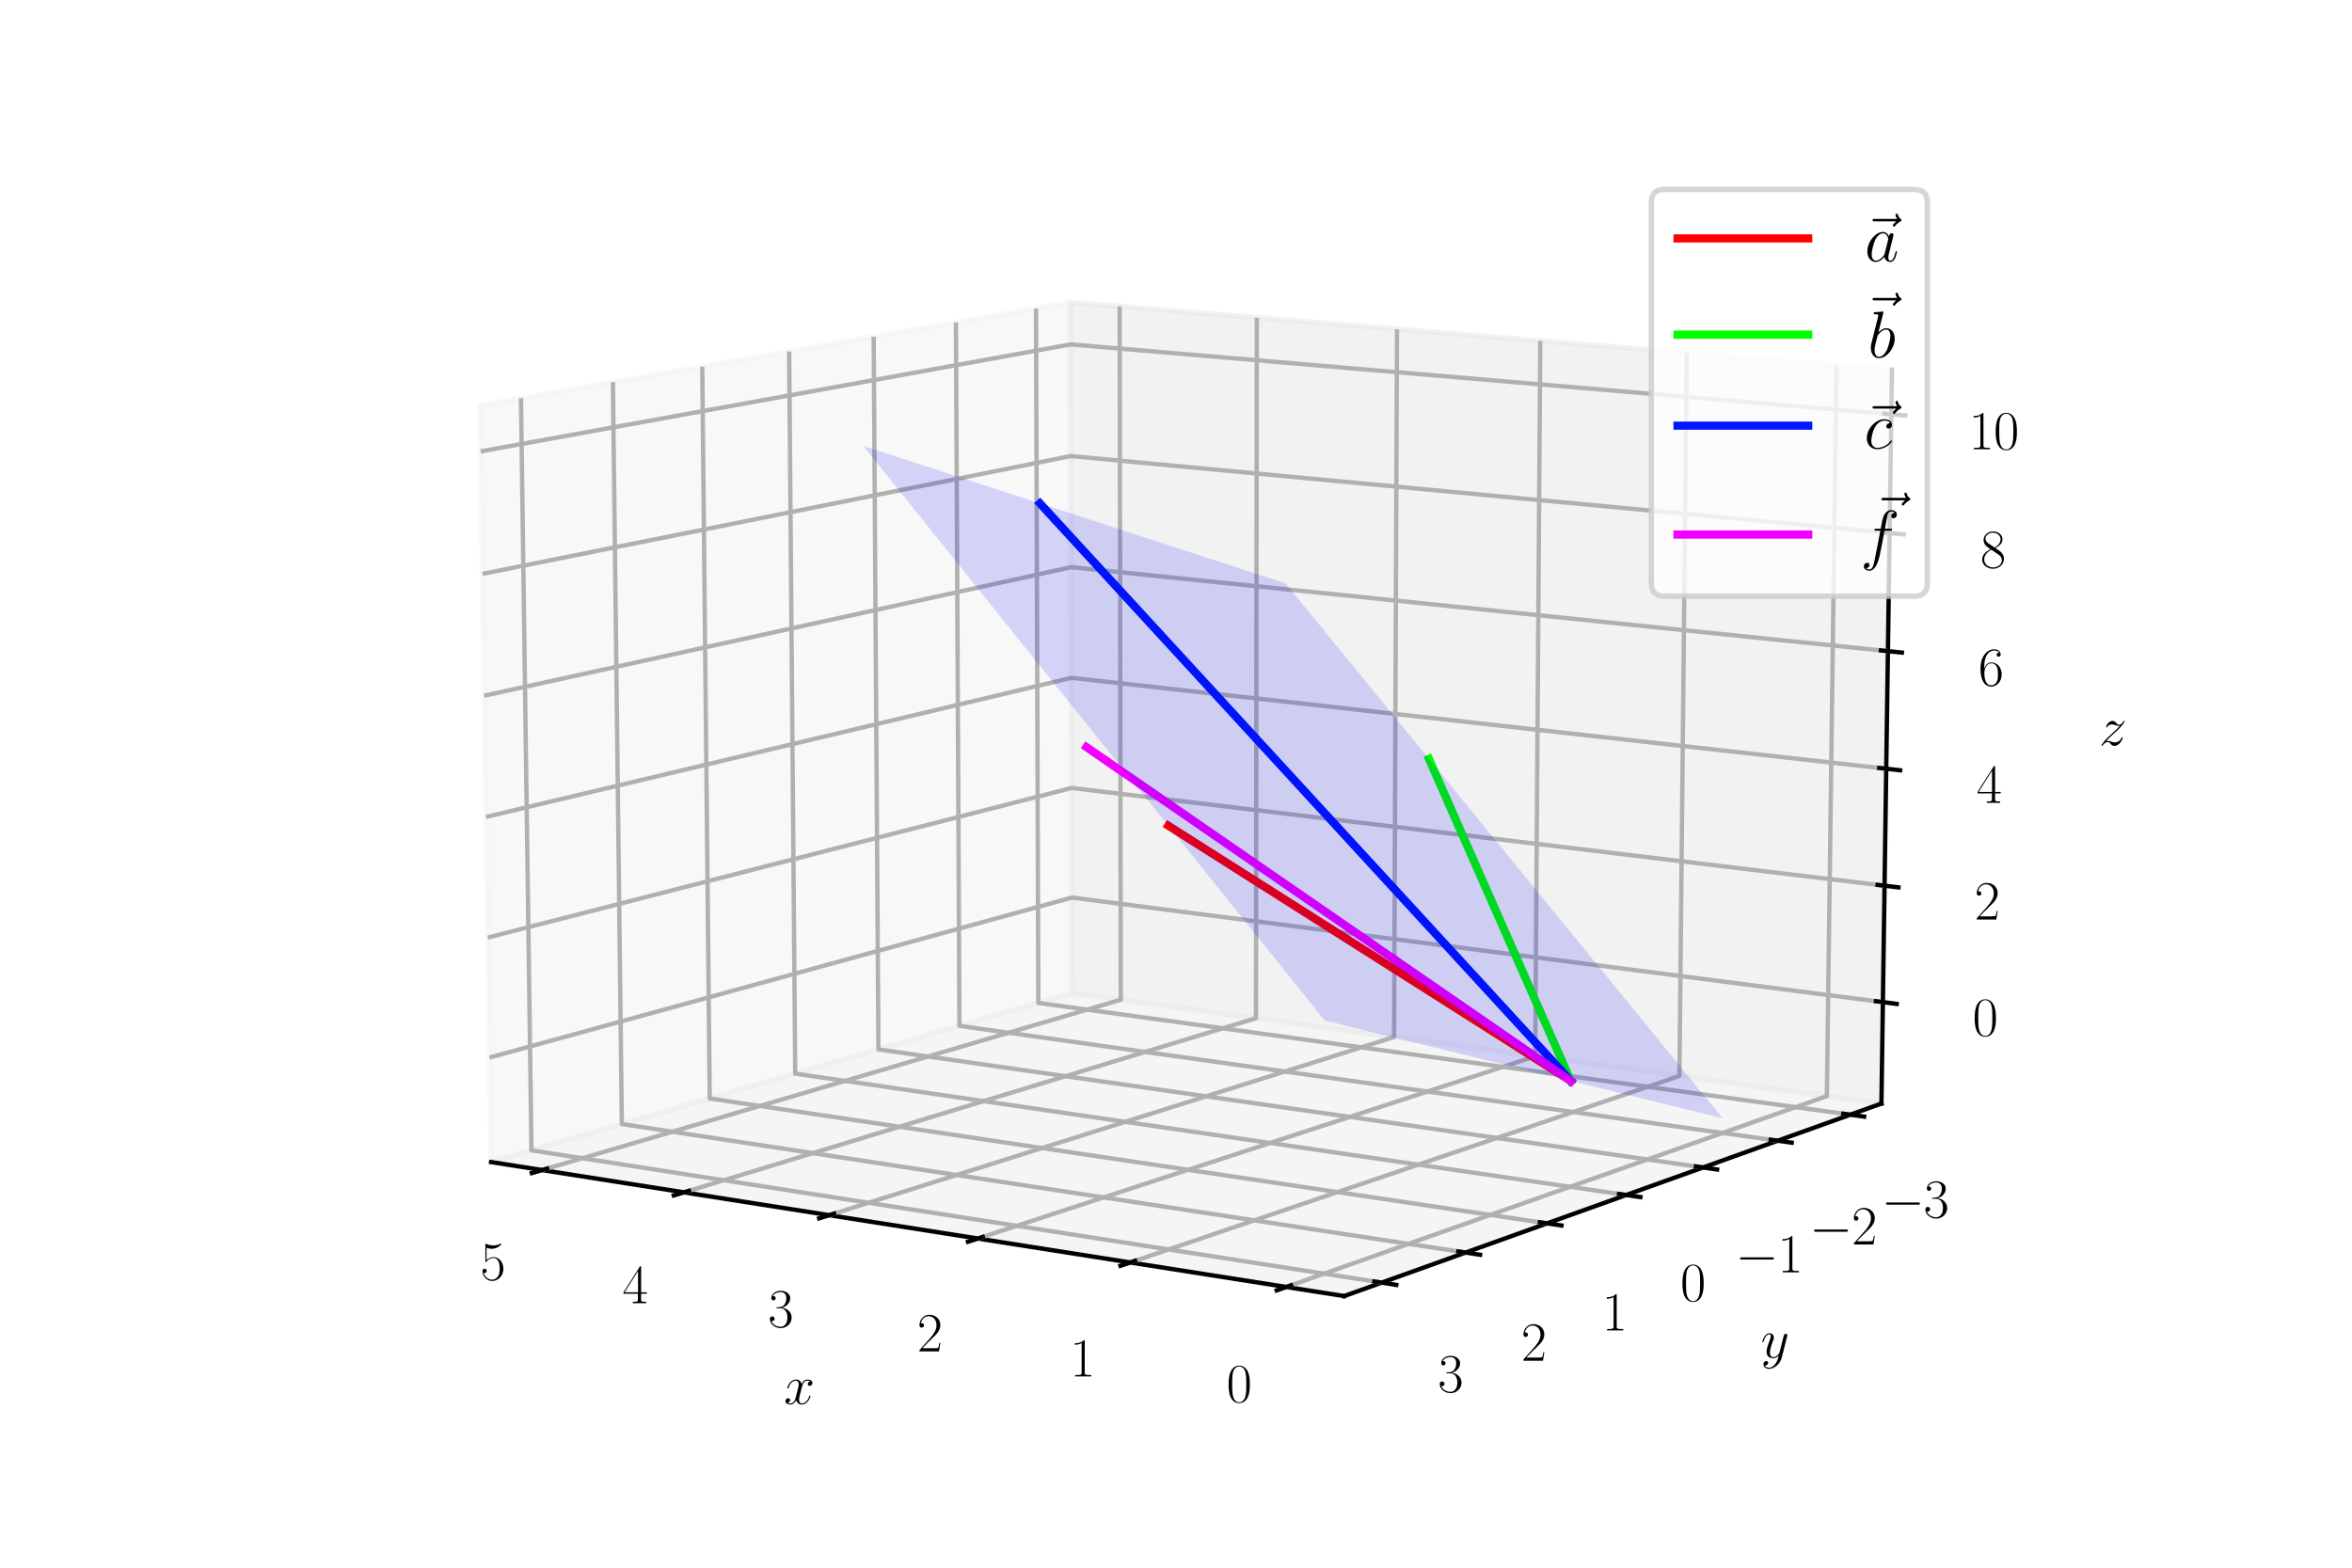 <?xml version="1.0" encoding="utf-8" standalone="no"?>
<!DOCTYPE svg PUBLIC "-//W3C//DTD SVG 1.1//EN"
  "http://www.w3.org/Graphics/SVG/1.1/DTD/svg11.dtd">
<svg xmlns:xlink="http://www.w3.org/1999/xlink" width="432pt" height="288pt" viewBox="0 0 432 288" xmlns="http://www.w3.org/2000/svg" version="1.1">
 <defs>
  <style type="text/css">*{stroke-linejoin: round; stroke-linecap: butt}</style>
 </defs>
 <g id="figure_1">
  <g id="patch_1">
   <path d="M 0 288 
L 432 288 
L 432 0 
L 0 0 
z
" style="fill: #ffffff"/>
  </g>
  <g id="patch_2">
   <path d="M 72 288 
L 360 288 
L 360 0 
L 72 0 
z
" style="fill: #ffffff"/>
  </g>
  <g id="pane3d_1">
   <g id="patch_3">
    <path d="M 196.933 182.439 
L 90.207 213.484 
L 88.148 74.461 
L 196.602 55.553 
" style="fill: #f2f2f2; opacity: 0.5; stroke: #f2f2f2; stroke-linejoin: miter"/>
   </g>
  </g>
  <g id="pane3d_2">
   <g id="patch_4">
    <path d="M 345.569 202.732 
L 196.933 182.439 
L 196.602 55.553 
L 347.502 67.906 
" style="fill: #e6e6e6; opacity: 0.5; stroke: #e6e6e6; stroke-linejoin: miter"/>
   </g>
  </g>
  <g id="pane3d_3">
   <g id="patch_5">
    <path d="M 345.569 202.732 
L 196.933 182.439 
L 90.207 213.484 
L 246.884 238.103 
" style="fill: #ececec; opacity: 0.5; stroke: #ececec; stroke-linejoin: miter"/>
   </g>
  </g>
  <g id="axis3d_1">
   <g id="line2d_1">
    <path d="M 90.207 213.484 
L 246.884 238.103 
" style="fill: none; stroke: #000000; stroke-width: 0.8; stroke-linecap: square"/>
   </g>
   <g id="text_1">
    <!-- $x$ -->
    <g transform="translate(143.976 257.922)scale(0.1 -0.1)">
     <defs>
      <path id="CMMI12-78" d="M 3034 2606 
C 2829 2567 2752 2414 2752 2293 
C 2752 2139 2874 2088 2963 2088 
C 3155 2088 3290 2254 3290 2427 
C 3290 2695 2982 2816 2714 2816 
C 2323 2816 2106 2433 2048 2312 
C 1901 2816 1504 2816 1389 2816 
C 736 2816 390 1980 390 1839 
C 390 1814 416 1782 461 1782 
C 512 1782 525 1820 538 1846 
C 755 2555 1184 2689 1370 2689 
C 1658 2689 1715 2420 1715 2267 
C 1715 2127 1677 1980 1600 1673 
L 1382 798 
C 1286 415 1101 64 762 64 
C 730 64 570 64 435 147 
C 666 192 717 383 717 460 
C 717 588 621 664 499 664 
C 346 664 179 530 179 326 
C 179 57 480 -64 755 -64 
C 1062 -64 1280 179 1414 441 
C 1517 64 1837 -64 2074 -64 
C 2726 -64 3072 773 3072 913 
C 3072 945 3046 971 3008 971 
C 2950 971 2944 939 2925 888 
C 2752 326 2381 64 2093 64 
C 1869 64 1747 230 1747 492 
C 1747 632 1773 734 1875 1156 
L 2099 2024 
C 2195 2408 2413 2689 2707 2689 
C 2720 2689 2899 2689 3034 2606 
z
" transform="scale(0.016)"/>
     </defs>
     <use xlink:href="#CMMI12-78" transform="scale(0.996)"/>
    </g>
   </g>
   <g id="Line3DCollection_1">
    <path d="M 236.256 236.433 
L 335.545 201.364 
L 337.317 67.072 
" style="fill: none; stroke: #b0b0b0; stroke-width: 0.8"/>
    <path d="M 207.588 231.929 
L 308.465 197.667 
L 309.807 64.82 
" style="fill: none; stroke: #b0b0b0; stroke-width: 0.8"/>
    <path d="M 179.608 227.532 
L 281.975 194.05 
L 282.905 62.618 
" style="fill: none; stroke: #b0b0b0; stroke-width: 0.8"/>
    <path d="M 152.291 223.24 
L 256.055 190.511 
L 256.591 60.464 
" style="fill: none; stroke: #b0b0b0; stroke-width: 0.8"/>
    <path d="M 125.615 219.048 
L 230.688 187.048 
L 230.847 58.357 
" style="fill: none; stroke: #b0b0b0; stroke-width: 0.8"/>
    <path d="M 99.557 214.954 
L 205.857 183.658 
L 205.653 56.294 
" style="fill: none; stroke: #b0b0b0; stroke-width: 0.8"/>
   </g>
   <g id="xtick_1">
    <g id="line2d_2">
     <path d="M 237.133 236.124 
L 234.499 237.054 
" style="fill: none; stroke: #000000; stroke-width: 0.8; stroke-linecap: square"/>
    </g>
    <g id="text_2">
     <!-- $\mathdefault{0}$ -->
     <g transform="translate(225.28 257.572)scale(0.1 -0.1)">
      <defs>
       <path id="CMR17-30" d="M 2688 2025 
C 2688 2416 2682 3080 2413 3591 
C 2176 4039 1798 4198 1466 4198 
C 1158 4198 768 4058 525 3597 
C 269 3118 243 2524 243 2025 
C 243 1661 250 1106 448 619 
C 723 -39 1216 -128 1466 -128 
C 1760 -128 2208 -7 2470 600 
C 2662 1042 2688 1559 2688 2025 
z
M 1466 -26 
C 1056 -26 813 325 723 812 
C 653 1188 653 1738 653 2096 
C 653 2588 653 2997 736 3387 
C 858 3929 1216 4096 1466 4096 
C 1728 4096 2067 3923 2189 3400 
C 2272 3036 2278 2607 2278 2096 
C 2278 1680 2278 1169 2202 792 
C 2067 95 1690 -26 1466 -26 
z
" transform="scale(0.016)"/>
      </defs>
      <use xlink:href="#CMR17-30" transform="scale(0.996)"/>
     </g>
    </g>
   </g>
   <g id="xtick_2">
    <g id="line2d_3">
     <path d="M 208.477 231.626 
L 205.804 232.534 
" style="fill: none; stroke: #000000; stroke-width: 0.8; stroke-linecap: square"/>
    </g>
    <g id="text_3">
     <!-- $\mathdefault{1}$ -->
     <g transform="translate(196.524 252.863)scale(0.1 -0.1)">
      <defs>
       <path id="CMR17-31" d="M 1702 4058 
C 1702 4192 1696 4192 1606 4192 
C 1357 3916 979 3827 621 3827 
C 602 3827 570 3827 563 3808 
C 557 3795 557 3782 557 3648 
C 755 3648 1088 3686 1344 3839 
L 1344 461 
C 1344 236 1331 160 781 160 
L 589 160 
L 589 0 
C 896 0 1216 0 1523 0 
C 1830 0 2150 0 2458 0 
L 2458 160 
L 2266 160 
C 1715 160 1702 230 1702 458 
L 1702 4058 
z
" transform="scale(0.016)"/>
      </defs>
      <use xlink:href="#CMR17-31" transform="scale(0.996)"/>
     </g>
    </g>
   </g>
   <g id="xtick_3">
    <g id="line2d_4">
     <path d="M 180.509 227.237 
L 177.8 228.123 
" style="fill: none; stroke: #000000; stroke-width: 0.8; stroke-linecap: square"/>
    </g>
    <g id="text_4">
     <!-- $\mathdefault{2}$ -->
     <g transform="translate(168.462 248.268)scale(0.1 -0.1)">
      <defs>
       <path id="CMR17-32" d="M 2669 989 
L 2554 989 
C 2490 536 2438 459 2413 420 
C 2381 369 1920 369 1830 369 
L 602 369 
C 832 619 1280 1072 1824 1597 
C 2214 1967 2669 2402 2669 3035 
C 2669 3790 2067 4224 1395 4224 
C 691 4224 262 3604 262 3030 
C 262 2780 448 2748 525 2748 
C 589 2748 781 2787 781 3010 
C 781 3207 614 3264 525 3264 
C 486 3264 448 3258 422 3245 
C 544 3790 915 4058 1306 4058 
C 1862 4058 2227 3617 2227 3035 
C 2227 2479 1901 2000 1536 1584 
L 262 146 
L 262 0 
L 2515 0 
L 2669 989 
z
" transform="scale(0.016)"/>
      </defs>
      <use xlink:href="#CMR17-32" transform="scale(0.996)"/>
     </g>
    </g>
   </g>
   <g id="xtick_4">
    <g id="line2d_5">
     <path d="M 153.204 222.952 
L 150.461 223.817 
" style="fill: none; stroke: #000000; stroke-width: 0.8; stroke-linecap: square"/>
    </g>
    <g id="text_5">
     <!-- $\mathdefault{3}$ -->
     <g transform="translate(141.071 243.783)scale(0.1 -0.1)">
      <defs>
       <path id="CMR17-33" d="M 1414 2157 
C 1984 2157 2234 1662 2234 1090 
C 2234 320 1824 25 1453 25 
C 1114 25 563 194 390 693 
C 422 680 454 680 486 680 
C 640 680 755 782 755 948 
C 755 1133 614 1216 486 1216 
C 378 1216 211 1165 211 926 
C 211 335 787 -128 1466 -128 
C 2176 -128 2720 430 2720 1085 
C 2720 1707 2208 2157 1600 2227 
C 2086 2328 2554 2756 2554 3329 
C 2554 3820 2048 4179 1472 4179 
C 890 4179 378 3829 378 3329 
C 378 3110 544 3072 627 3072 
C 762 3072 877 3155 877 3321 
C 877 3486 762 3569 627 3569 
C 602 3569 570 3569 544 3557 
C 730 3959 1235 4032 1459 4032 
C 1683 4032 2106 3925 2106 3320 
C 2106 3143 2080 2828 1862 2550 
C 1670 2304 1453 2304 1242 2284 
C 1210 2284 1062 2269 1037 2269 
C 992 2263 966 2257 966 2208 
C 966 2163 973 2157 1101 2157 
L 1414 2157 
z
" transform="scale(0.016)"/>
      </defs>
      <use xlink:href="#CMR17-33" transform="scale(0.996)"/>
     </g>
    </g>
   </g>
   <g id="xtick_5">
    <g id="line2d_6">
     <path d="M 126.539 218.767 
L 123.764 219.612 
" style="fill: none; stroke: #000000; stroke-width: 0.8; stroke-linecap: square"/>
    </g>
    <g id="text_6">
     <!-- $\mathdefault{4}$ -->
     <g transform="translate(114.326 239.403)scale(0.1 -0.1)">
      <defs>
       <path id="CMR17-34" d="M 2150 4122 
C 2150 4256 2144 4256 2029 4256 
L 128 1254 
L 128 1088 
L 1779 1088 
L 1779 457 
C 1779 224 1766 160 1318 160 
L 1197 160 
L 1197 0 
C 1402 0 1747 0 1965 0 
C 2182 0 2528 0 2733 0 
L 2733 160 
L 2611 160 
C 2163 160 2150 224 2150 457 
L 2150 1088 
L 2803 1088 
L 2803 1254 
L 2150 1254 
L 2150 4122 
z
M 1798 3703 
L 1798 1254 
L 256 1254 
L 1798 3703 
z
" transform="scale(0.016)"/>
      </defs>
      <use xlink:href="#CMR17-34" transform="scale(0.996)"/>
     </g>
    </g>
   </g>
   <g id="xtick_6">
    <g id="line2d_7">
     <path d="M 100.491 214.679 
L 97.686 215.504 
" style="fill: none; stroke: #000000; stroke-width: 0.8; stroke-linecap: square"/>
    </g>
    <g id="text_7">
     <!-- $\mathdefault{5}$ -->
     <g transform="translate(88.204 235.126)scale(0.1 -0.1)">
      <defs>
       <path id="CMR17-35" d="M 730 3692 
C 794 3666 1056 3584 1325 3584 
C 1920 3584 2246 3911 2432 4100 
C 2432 4157 2432 4192 2394 4192 
C 2387 4192 2374 4192 2323 4163 
C 2099 4058 1837 3973 1517 3973 
C 1325 3973 1037 3999 723 4139 
C 653 4171 640 4171 634 4171 
C 602 4171 595 4164 595 4037 
L 595 2203 
C 595 2089 595 2057 659 2057 
C 691 2057 704 2070 736 2114 
C 941 2401 1222 2522 1542 2522 
C 1766 2522 2246 2382 2246 1289 
C 2246 1085 2246 715 2054 421 
C 1894 159 1645 25 1370 25 
C 947 25 518 320 403 814 
C 429 807 480 795 506 795 
C 589 795 749 840 749 1038 
C 749 1210 627 1280 506 1280 
C 358 1280 262 1190 262 1011 
C 262 454 704 -128 1382 -128 
C 2042 -128 2669 440 2669 1264 
C 2669 2030 2170 2624 1549 2624 
C 1222 2624 947 2503 730 2274 
L 730 3692 
z
" transform="scale(0.016)"/>
      </defs>
      <use xlink:href="#CMR17-35" transform="scale(0.996)"/>
     </g>
    </g>
   </g>
  </g>
  <g id="axis3d_2">
   <g id="line2d_8">
    <path d="M 345.569 202.732 
L 246.884 238.103 
" style="fill: none; stroke: #000000; stroke-width: 0.8; stroke-linecap: square"/>
   </g>
   <g id="text_8">
    <!-- $y$ -->
    <g transform="translate(323.415 249.417)scale(0.1 -0.1)">
     <defs>
      <path id="CMMI12-79" d="M 1683 -700 
C 1510 -939 1261 -1152 947 -1152 
C 870 -1152 563 -1152 467 -889 
C 486 -895 518 -895 531 -895 
C 723 -895 851 -729 851 -582 
C 851 -435 730 -384 634 -384 
C 531 -384 307 -458 307 -759 
C 307 -1071 582 -1286 947 -1286 
C 1587 -1286 2234 -700 2413 6 
L 3040 2485 
C 3046 2517 3059 2556 3059 2594 
C 3059 2689 2982 2753 2886 2753 
C 2829 2753 2694 2727 2643 2535 
L 2170 658 
C 2138 543 2138 530 2086 460 
C 1958 281 1747 64 1440 64 
C 1082 64 1050 415 1050 588 
C 1050 952 1222 1443 1395 1903 
C 1466 2088 1504 2178 1504 2305 
C 1504 2574 1312 2816 998 2816 
C 410 2816 173 1890 173 1839 
C 173 1814 198 1782 243 1782 
C 301 1782 307 1807 333 1897 
C 486 2433 730 2689 979 2689 
C 1037 2689 1146 2689 1146 2478 
C 1146 2312 1075 2127 979 1884 
C 666 1047 666 837 666 683 
C 666 77 1101 -64 1421 -64 
C 1606 -64 1837 -6 2061 230 
L 2067 224 
C 1971 -147 1907 -392 1683 -700 
z
" transform="scale(0.016)"/>
     </defs>
     <use xlink:href="#CMMI12-79" transform="scale(0.996)"/>
    </g>
   </g>
   <g id="Line3DCollection_2">
    <path d="M 190.289 56.654 
L 190.712 184.249 
L 339.851 204.782 
" style="fill: none; stroke: #b0b0b0; stroke-width: 0.8"/>
    <path d="M 175.58 59.218 
L 176.223 188.464 
L 326.516 209.561 
" style="fill: none; stroke: #b0b0b0; stroke-width: 0.8"/>
    <path d="M 160.471 61.852 
L 161.345 192.792 
L 312.8 214.477 
" style="fill: none; stroke: #b0b0b0; stroke-width: 0.8"/>
    <path d="M 144.946 64.559 
L 146.062 197.237 
L 298.686 219.536 
" style="fill: none; stroke: #b0b0b0; stroke-width: 0.8"/>
    <path d="M 128.986 67.341 
L 130.359 201.805 
L 284.157 224.744 
" style="fill: none; stroke: #b0b0b0; stroke-width: 0.8"/>
    <path d="M 112.573 70.202 
L 114.217 206.5 
L 269.194 230.107 
" style="fill: none; stroke: #b0b0b0; stroke-width: 0.8"/>
    <path d="M 95.688 73.146 
L 97.618 211.329 
L 253.777 235.633 
" style="fill: none; stroke: #b0b0b0; stroke-width: 0.8"/>
   </g>
   <g id="xtick_7">
    <g id="line2d_9">
     <path d="M 338.581 204.607 
L 342.393 205.132 
" style="fill: none; stroke: #000000; stroke-width: 0.8; stroke-linecap: square"/>
    </g>
    <g id="text_9">
     <!-- $\mathdefault{−3}$ -->
     <g transform="translate(345.562 223.661)scale(0.1 -0.1)">
      <defs>
       <path id="CMSY10-0" d="M 4218 1472 
C 4326 1472 4442 1472 4442 1600 
C 4442 1728 4326 1728 4218 1728 
L 755 1728 
C 646 1728 531 1728 531 1600 
C 531 1472 646 1472 755 1472 
L 4218 1472 
z
" transform="scale(0.016)"/>
      </defs>
      <use xlink:href="#CMSY10-0" transform="scale(0.996)"/>
      <use xlink:href="#CMR17-33" transform="translate(77.487 0)scale(0.996)"/>
     </g>
    </g>
   </g>
   <g id="xtick_8">
    <g id="line2d_10">
     <path d="M 325.236 209.382 
L 329.08 209.921 
" style="fill: none; stroke: #000000; stroke-width: 0.8; stroke-linecap: square"/>
    </g>
    <g id="text_10">
     <!-- $\mathdefault{−2}$ -->
     <g transform="translate(332.346 228.628)scale(0.1 -0.1)">
      <use xlink:href="#CMSY10-0" transform="scale(0.996)"/>
      <use xlink:href="#CMR17-32" transform="translate(77.487 0)scale(0.996)"/>
     </g>
    </g>
   </g>
   <g id="xtick_9">
    <g id="line2d_11">
     <path d="M 311.508 214.293 
L 315.386 214.848 
" style="fill: none; stroke: #000000; stroke-width: 0.8; stroke-linecap: square"/>
    </g>
    <g id="text_11">
     <!-- $\mathdefault{−1}$ -->
     <g transform="translate(318.752 233.737)scale(0.1 -0.1)">
      <use xlink:href="#CMSY10-0" transform="scale(0.996)"/>
      <use xlink:href="#CMR17-31" transform="translate(77.487 0)scale(0.996)"/>
     </g>
    </g>
   </g>
   <g id="xtick_10">
    <g id="line2d_12">
     <path d="M 297.384 219.346 
L 301.295 219.917 
" style="fill: none; stroke: #000000; stroke-width: 0.8; stroke-linecap: square"/>
    </g>
    <g id="text_12">
     <!-- $\mathdefault{0}$ -->
     <g transform="translate(308.636 238.996)scale(0.1 -0.1)">
      <use xlink:href="#CMR17-30" transform="scale(0.996)"/>
     </g>
    </g>
   </g>
   <g id="xtick_11">
    <g id="line2d_13">
     <path d="M 282.843 224.548 
L 286.788 225.136 
" style="fill: none; stroke: #000000; stroke-width: 0.8; stroke-linecap: square"/>
    </g>
    <g id="text_13">
     <!-- $\mathdefault{1}$ -->
     <g transform="translate(294.232 244.409)scale(0.1 -0.1)">
      <use xlink:href="#CMR17-31" transform="scale(0.996)"/>
     </g>
    </g>
   </g>
   <g id="xtick_12">
    <g id="line2d_14">
     <path d="M 267.869 229.905 
L 271.848 230.511 
" style="fill: none; stroke: #000000; stroke-width: 0.8; stroke-linecap: square"/>
    </g>
    <g id="text_14">
     <!-- $\mathdefault{2}$ -->
     <g transform="translate(279.397 249.985)scale(0.1 -0.1)">
      <use xlink:href="#CMR17-32" transform="scale(0.996)"/>
     </g>
    </g>
   </g>
   <g id="xtick_13">
    <g id="line2d_15">
     <path d="M 252.441 235.425 
L 256.454 236.049 
" style="fill: none; stroke: #000000; stroke-width: 0.8; stroke-linecap: square"/>
    </g>
    <g id="text_15">
     <!-- $\mathdefault{3}$ -->
     <g transform="translate(264.11 255.731)scale(0.1 -0.1)">
      <use xlink:href="#CMR17-33" transform="scale(0.996)"/>
     </g>
    </g>
   </g>
  </g>
  <g id="axis3d_3">
   <g id="line2d_16">
    <path d="M 345.569 202.732 
L 347.502 67.906 
" style="fill: none; stroke: #000000; stroke-width: 0.8; stroke-linecap: square"/>
   </g>
   <g id="text_16">
    <!-- $z$ -->
    <g transform="translate(385.551 136.929)scale(0.1 -0.1)">
     <defs>
      <path id="CMMI12-7a" d="M 813 486 
C 1088 803 1312 1004 1632 1296 
C 2016 1632 2182 1793 2272 1891 
C 2720 2338 2944 2713 2944 2764 
C 2944 2816 2893 2816 2880 2816 
C 2835 2816 2822 2793 2790 2750 
C 2630 2494 2477 2367 2310 2367 
C 2176 2367 2106 2421 1984 2565 
C 1850 2715 1741 2816 1555 2816 
C 1088 2816 806 2257 806 2128 
C 806 2108 813 2068 870 2068 
C 922 2068 928 2091 947 2133 
C 1056 2372 1363 2414 1485 2414 
C 1619 2414 1747 2376 1882 2327 
C 2125 2240 2227 2240 2291 2240 
C 2336 2240 2362 2240 2394 2246 
C 2182 1994 1837 1683 1549 1418 
L 902 816 
C 512 415 275 33 275 -12 
C 275 -51 307 -64 346 -64 
C 384 -64 390 -57 435 14 
C 538 163 742 384 979 384 
C 1114 384 1178 342 1306 193 
C 1427 61 1536 -64 1741 -64 
C 2368 -64 2726 732 2726 876 
C 2726 903 2720 942 2656 942 
C 2605 942 2598 917 2579 855 
C 2438 488 2061 338 1811 338 
C 1677 338 1549 376 1414 425 
C 1158 512 1088 512 1005 512 
C 941 512 870 512 813 486 
z
" transform="scale(0.016)"/>
     </defs>
     <use xlink:href="#CMMI12-7a" transform="scale(0.996)"/>
    </g>
   </g>
   <g id="Line3DCollection_3">
    <path d="M 345.836 184.103 
L 196.887 164.893 
L 89.922 194.283 
" style="fill: none; stroke: #b0b0b0; stroke-width: 0.8"/>
    <path d="M 346.142 162.715 
L 196.835 144.755 
L 89.596 172.236 
" style="fill: none; stroke: #b0b0b0; stroke-width: 0.8"/>
    <path d="M 346.451 141.223 
L 196.782 124.523 
L 89.268 150.077 
" style="fill: none; stroke: #b0b0b0; stroke-width: 0.8"/>
    <path d="M 346.76 119.626 
L 196.729 104.199 
L 88.938 127.807 
" style="fill: none; stroke: #b0b0b0; stroke-width: 0.8"/>
    <path d="M 347.071 97.923 
L 196.675 83.782 
L 88.606 105.423 
" style="fill: none; stroke: #b0b0b0; stroke-width: 0.8"/>
    <path d="M 347.384 76.113 
L 196.622 63.27 
L 88.273 82.926 
" style="fill: none; stroke: #b0b0b0; stroke-width: 0.8"/>
   </g>
   <g id="xtick_14">
    <g id="line2d_17">
     <path d="M 344.568 183.94 
L 348.375 184.43 
" style="fill: none; stroke: #000000; stroke-width: 0.8; stroke-linecap: square"/>
    </g>
    <g id="text_17">
     <!-- $\mathdefault{0}$ -->
     <g transform="translate(362.312 190.267)scale(0.1 -0.1)">
      <use xlink:href="#CMR17-30" transform="scale(0.996)"/>
     </g>
    </g>
   </g>
   <g id="xtick_15">
    <g id="line2d_18">
     <path d="M 344.872 162.562 
L 348.688 163.021 
" style="fill: none; stroke: #000000; stroke-width: 0.8; stroke-linecap: square"/>
    </g>
    <g id="text_18">
     <!-- $\mathdefault{2}$ -->
     <g transform="translate(362.664 168.928)scale(0.1 -0.1)">
      <use xlink:href="#CMR17-32" transform="scale(0.996)"/>
     </g>
    </g>
   </g>
   <g id="xtick_16">
    <g id="line2d_19">
     <path d="M 345.177 141.081 
L 349.002 141.508 
" style="fill: none; stroke: #000000; stroke-width: 0.8; stroke-linecap: square"/>
    </g>
    <g id="text_19">
     <!-- $\mathdefault{4}$ -->
     <g transform="translate(363.018 147.485)scale(0.1 -0.1)">
      <use xlink:href="#CMR17-34" transform="scale(0.996)"/>
     </g>
    </g>
   </g>
   <g id="xtick_17">
    <g id="line2d_20">
     <path d="M 345.483 119.494 
L 349.319 119.889 
" style="fill: none; stroke: #000000; stroke-width: 0.8; stroke-linecap: square"/>
    </g>
    <g id="text_20">
     <!-- $\mathdefault{6}$ -->
     <g transform="translate(363.374 125.938)scale(0.1 -0.1)">
      <defs>
       <path id="CMR17-36" d="M 678 2176 
C 678 3690 1395 4032 1811 4032 
C 1946 4032 2272 4009 2400 3776 
C 2298 3776 2106 3776 2106 3553 
C 2106 3381 2246 3323 2336 3323 
C 2394 3323 2566 3348 2566 3560 
C 2566 3954 2246 4179 1805 4179 
C 1043 4179 243 3390 243 1984 
C 243 253 966 -128 1478 -128 
C 2099 -128 2688 427 2688 1283 
C 2688 2081 2170 2662 1517 2662 
C 1126 2662 838 2407 678 1960 
L 678 2176 
z
M 1478 25 
C 691 25 691 1200 691 1436 
C 691 1896 909 2560 1504 2560 
C 1613 2560 1926 2560 2138 2120 
C 2253 1870 2253 1609 2253 1289 
C 2253 944 2253 690 2118 434 
C 1978 171 1773 25 1478 25 
z
" transform="scale(0.016)"/>
      </defs>
      <use xlink:href="#CMR17-36" transform="scale(0.996)"/>
     </g>
    </g>
   </g>
   <g id="xtick_18">
    <g id="line2d_21">
     <path d="M 345.791 97.802 
L 349.636 98.164 
" style="fill: none; stroke: #000000; stroke-width: 0.8; stroke-linecap: square"/>
    </g>
    <g id="text_21">
     <!-- $\mathdefault{8}$ -->
     <g transform="translate(363.731 104.285)scale(0.1 -0.1)">
      <defs>
       <path id="CMR17-38" d="M 1741 2264 
C 2144 2467 2554 2773 2554 3263 
C 2554 3841 1990 4179 1472 4179 
C 890 4179 378 3759 378 3180 
C 378 3021 416 2747 666 2505 
C 730 2442 998 2251 1171 2130 
C 883 1983 211 1634 211 934 
C 211 279 838 -128 1459 -128 
C 2144 -128 2720 362 2720 1010 
C 2720 1590 2330 1857 2074 2029 
L 1741 2264 
z
M 902 2822 
C 851 2854 595 3051 595 3351 
C 595 3739 998 4032 1459 4032 
C 1965 4032 2336 3676 2336 3262 
C 2336 2669 1670 2331 1638 2331 
C 1632 2331 1626 2331 1574 2370 
L 902 2822 
z
M 2080 1519 
C 2176 1449 2483 1240 2483 851 
C 2483 381 2010 25 1472 25 
C 890 25 448 438 448 940 
C 448 1443 838 1862 1280 2060 
L 2080 1519 
z
" transform="scale(0.016)"/>
      </defs>
      <use xlink:href="#CMR17-38" transform="scale(0.996)"/>
     </g>
    </g>
   </g>
   <g id="xtick_19">
    <g id="line2d_22">
     <path d="M 346.1 76.003 
L 349.956 76.332 
" style="fill: none; stroke: #000000; stroke-width: 0.8; stroke-linecap: square"/>
    </g>
    <g id="text_22">
     <!-- $\mathdefault{10}$ -->
     <g transform="translate(361.599 82.526)scale(0.1 -0.1)">
      <use xlink:href="#CMR17-31" transform="scale(0.996)"/>
      <use xlink:href="#CMR17-30" transform="translate(45.69 0)scale(0.996)"/>
     </g>
    </g>
   </g>
  </g>
  <g id="axes_1">
   <g id="line2d_23">
    <path d="M 288.517 198.586 
L 214.577 151.683 
" clip-path="url(#p06b717a36b)" style="fill: none; stroke: #ff0000; stroke-width: 1.5; stroke-linecap: square"/>
   </g>
   <g id="line2d_24">
    <path d="M 288.517 198.586 
L 262.462 139.409 
" clip-path="url(#p06b717a36b)" style="fill: none; stroke: #00ff00; stroke-width: 1.5; stroke-linecap: square"/>
   </g>
   <g id="line2d_25">
    <path d="M 288.517 198.586 
L 191.005 92.473 
" clip-path="url(#p06b717a36b)" style="fill: none; stroke: #0016ff; stroke-width: 1.5; stroke-linecap: square"/>
   </g>
   <g id="line2d_26">
    <path d="M 288.517 198.586 
L 199.552 137.248 
" clip-path="url(#p06b717a36b)" style="fill: none; stroke: #f400ff; stroke-width: 1.5; stroke-linecap: square"/>
   </g>
   <g id="Poly3DCollection_1">
    <path d="M 249.242 123.224 
L 236.125 107.165 
L 228.881 104.806 
L 242.067 120.975 
z
" clip-path="url(#p06b717a36b)" style="fill: #0000f5; fill-opacity: 0.15"/>
    <path d="M 262.462 139.409 
L 249.242 123.224 
L 242.067 120.975 
L 255.357 137.271 
z
" clip-path="url(#p06b717a36b)" style="fill: #0000f5; fill-opacity: 0.15"/>
    <path d="M 242.067 120.975 
L 228.881 104.806 
L 221.531 102.413 
L 234.785 118.692 
z
" clip-path="url(#p06b717a36b)" style="fill: #0000f5; fill-opacity: 0.15"/>
    <path d="M 275.787 155.721 
L 262.462 139.409 
L 255.357 137.271 
L 268.753 153.696 
z
" clip-path="url(#p06b717a36b)" style="fill: #0000f5; fill-opacity: 0.15"/>
    <path d="M 255.357 137.271 
L 242.067 120.975 
L 234.785 118.692 
L 248.146 135.101 
z
" clip-path="url(#p06b717a36b)" style="fill: #0000f5; fill-opacity: 0.15"/>
    <path d="M 289.217 172.163 
L 275.787 155.721 
L 268.753 153.696 
L 282.255 170.253 
z
" clip-path="url(#p06b717a36b)" style="fill: #0000f5; fill-opacity: 0.15"/>
    <path d="M 234.785 118.692 
L 221.531 102.413 
L 214.07 99.984 
L 227.395 116.375 
z
" clip-path="url(#p06b717a36b)" style="fill: #0000f5; fill-opacity: 0.15"/>
    <path d="M 268.753 153.696 
L 255.357 137.271 
L 248.146 135.101 
L 261.613 151.641 
z
" clip-path="url(#p06b717a36b)" style="fill: #0000f5; fill-opacity: 0.15"/>
    <path d="M 302.754 188.735 
L 289.217 172.163 
L 282.255 170.253 
L 295.866 186.942 
z
" clip-path="url(#p06b717a36b)" style="fill: #0000f5; fill-opacity: 0.15"/>
    <path d="M 248.146 135.101 
L 234.785 118.692 
L 227.395 116.375 
L 240.826 132.898 
z
" clip-path="url(#p06b717a36b)" style="fill: #0000f5; fill-opacity: 0.15"/>
    <path d="M 282.255 170.253 
L 268.753 153.696 
L 261.613 151.641 
L 275.189 168.314 
z
" clip-path="url(#p06b717a36b)" style="fill: #0000f5; fill-opacity: 0.15"/>
    <path d="M 316.399 205.439 
L 302.754 188.735 
L 295.866 186.942 
L 309.586 203.765 
z
" clip-path="url(#p06b717a36b)" style="fill: #0000f5; fill-opacity: 0.15"/>
    <path d="M 227.395 116.375 
L 214.07 99.984 
L 206.497 97.518 
L 219.892 114.023 
z
" clip-path="url(#p06b717a36b)" style="fill: #0000f5; fill-opacity: 0.15"/>
    <path d="M 261.613 151.641 
L 248.146 135.101 
L 240.826 132.898 
L 254.366 149.554 
z
" clip-path="url(#p06b717a36b)" style="fill: #0000f5; fill-opacity: 0.15"/>
    <path d="M 295.866 186.942 
L 282.255 170.253 
L 275.189 168.314 
L 288.874 185.121 
z
" clip-path="url(#p06b717a36b)" style="fill: #0000f5; fill-opacity: 0.15"/>
    <path d="M 240.826 132.898 
L 227.395 116.375 
L 219.892 114.023 
L 233.395 130.662 
z
" clip-path="url(#p06b717a36b)" style="fill: #0000f5; fill-opacity: 0.15"/>
    <path d="M 275.189 168.314 
L 261.613 151.641 
L 254.366 149.554 
L 268.015 166.345 
z
" clip-path="url(#p06b717a36b)" style="fill: #0000f5; fill-opacity: 0.15"/>
    <path d="M 309.586 203.765 
L 295.866 186.942 
L 288.874 185.121 
L 302.669 202.065 
z
" clip-path="url(#p06b717a36b)" style="fill: #0000f5; fill-opacity: 0.15"/>
    <path d="M 219.892 114.023 
L 206.497 97.518 
L 198.81 95.015 
L 212.275 111.636 
z
" clip-path="url(#p06b717a36b)" style="fill: #0000f5; fill-opacity: 0.15"/>
    <path d="M 254.366 149.554 
L 240.826 132.898 
L 233.395 130.662 
L 247.007 147.436 
z
" clip-path="url(#p06b717a36b)" style="fill: #0000f5; fill-opacity: 0.15"/>
    <path d="M 288.874 185.121 
L 275.189 168.314 
L 268.015 166.345 
L 281.775 183.273 
z
" clip-path="url(#p06b717a36b)" style="fill: #0000f5; fill-opacity: 0.15"/>
    <path d="M 233.395 130.662 
L 219.892 114.023 
L 212.275 111.636 
L 225.85 128.392 
z
" clip-path="url(#p06b717a36b)" style="fill: #0000f5; fill-opacity: 0.15"/>
    <path d="M 268.015 166.345 
L 254.366 149.554 
L 247.007 147.436 
L 260.731 164.347 
z
" clip-path="url(#p06b717a36b)" style="fill: #0000f5; fill-opacity: 0.15"/>
    <path d="M 302.669 202.065 
L 288.874 185.121 
L 281.775 183.273 
L 295.647 200.339 
z
" clip-path="url(#p06b717a36b)" style="fill: #0000f5; fill-opacity: 0.15"/>
    <path d="M 212.275 111.636 
L 198.81 95.015 
L 191.005 92.473 
L 204.541 109.211 
z
" clip-path="url(#p06b717a36b)" style="fill: #0000f5; fill-opacity: 0.15"/>
    <path d="M 247.007 147.436 
L 233.395 130.662 
L 225.85 128.392 
L 239.536 145.285 
z
" clip-path="url(#p06b717a36b)" style="fill: #0000f5; fill-opacity: 0.15"/>
    <path d="M 281.775 183.273 
L 268.015 166.345 
L 260.731 164.347 
L 274.567 181.396 
z
" clip-path="url(#p06b717a36b)" style="fill: #0000f5; fill-opacity: 0.15"/>
    <path d="M 225.85 128.392 
L 212.275 111.636 
L 204.541 109.211 
L 218.189 126.087 
z
" clip-path="url(#p06b717a36b)" style="fill: #0000f5; fill-opacity: 0.15"/>
    <path d="M 260.731 164.347 
L 247.007 147.436 
L 239.536 145.285 
L 253.335 162.318 
z
" clip-path="url(#p06b717a36b)" style="fill: #0000f5; fill-opacity: 0.15"/>
    <path d="M 295.647 200.339 
L 281.775 183.273 
L 274.567 181.396 
L 288.517 198.586 
z
" clip-path="url(#p06b717a36b)" style="fill: #0000f5; fill-opacity: 0.15"/>
    <path d="M 204.541 109.211 
L 191.005 92.473 
L 183.079 89.892 
L 196.688 106.749 
z
" clip-path="url(#p06b717a36b)" style="fill: #0000f5; fill-opacity: 0.15"/>
    <path d="M 239.536 145.285 
L 225.85 128.392 
L 218.189 126.087 
L 231.95 143.101 
z
" clip-path="url(#p06b717a36b)" style="fill: #0000f5; fill-opacity: 0.15"/>
    <path d="M 274.567 181.396 
L 260.731 164.347 
L 253.335 162.318 
L 267.248 179.491 
z
" clip-path="url(#p06b717a36b)" style="fill: #0000f5; fill-opacity: 0.15"/>
    <path d="M 218.189 126.087 
L 204.541 109.211 
L 196.688 106.749 
L 210.409 123.746 
z
" clip-path="url(#p06b717a36b)" style="fill: #0000f5; fill-opacity: 0.15"/>
    <path d="M 253.335 162.318 
L 239.536 145.285 
L 231.95 143.101 
L 245.824 160.257 
z
" clip-path="url(#p06b717a36b)" style="fill: #0000f5; fill-opacity: 0.15"/>
    <path d="M 288.517 198.586 
L 274.567 181.396 
L 267.248 179.491 
L 281.275 196.806 
z
" clip-path="url(#p06b717a36b)" style="fill: #0000f5; fill-opacity: 0.15"/>
    <path d="M 196.688 106.749 
L 183.079 89.892 
L 175.031 87.272 
L 188.712 104.249 
z
" clip-path="url(#p06b717a36b)" style="fill: #0000f5; fill-opacity: 0.15"/>
    <path d="M 231.95 143.101 
L 218.189 126.087 
L 210.409 123.746 
L 224.245 140.883 
z
" clip-path="url(#p06b717a36b)" style="fill: #0000f5; fill-opacity: 0.15"/>
    <path d="M 267.248 179.491 
L 253.335 162.318 
L 245.824 160.257 
L 259.814 177.555 
z
" clip-path="url(#p06b717a36b)" style="fill: #0000f5; fill-opacity: 0.15"/>
    <path d="M 210.409 123.746 
L 196.688 106.749 
L 188.712 104.249 
L 202.508 121.368 
z
" clip-path="url(#p06b717a36b)" style="fill: #0000f5; fill-opacity: 0.15"/>
    <path d="M 245.824 160.257 
L 231.95 143.101 
L 224.245 140.883 
L 238.196 158.164 
z
" clip-path="url(#p06b717a36b)" style="fill: #0000f5; fill-opacity: 0.15"/>
    <path d="M 281.275 196.806 
L 267.248 179.491 
L 259.814 177.555 
L 273.921 194.998 
z
" clip-path="url(#p06b717a36b)" style="fill: #0000f5; fill-opacity: 0.15"/>
    <path d="M 188.712 104.249 
L 175.031 87.272 
L 166.857 84.61 
L 180.611 101.71 
z
" clip-path="url(#p06b717a36b)" style="fill: #0000f5; fill-opacity: 0.15"/>
    <path d="M 224.245 140.883 
L 210.409 123.746 
L 202.508 121.368 
L 216.419 138.63 
z
" clip-path="url(#p06b717a36b)" style="fill: #0000f5; fill-opacity: 0.15"/>
    <path d="M 259.814 177.555 
L 245.824 160.257 
L 238.196 158.164 
L 252.264 175.589 
z
" clip-path="url(#p06b717a36b)" style="fill: #0000f5; fill-opacity: 0.15"/>
    <path d="M 202.508 121.368 
L 188.712 104.249 
L 180.611 101.71 
L 194.482 118.953 
z
" clip-path="url(#p06b717a36b)" style="fill: #0000f5; fill-opacity: 0.15"/>
    <path d="M 238.196 158.164 
L 224.245 140.883 
L 216.419 138.63 
L 230.447 156.038 
z
" clip-path="url(#p06b717a36b)" style="fill: #0000f5; fill-opacity: 0.15"/>
    <path d="M 273.921 194.998 
L 259.814 177.555 
L 252.264 175.589 
L 266.45 193.161 
z
" clip-path="url(#p06b717a36b)" style="fill: #0000f5; fill-opacity: 0.15"/>
    <path d="M 180.611 101.71 
L 166.857 84.61 
L 158.554 81.907 
L 172.382 99.13 
z
" clip-path="url(#p06b717a36b)" style="fill: #0000f5; fill-opacity: 0.15"/>
    <path d="M 216.419 138.63 
L 202.508 121.368 
L 194.482 118.953 
L 208.469 136.342 
z
" clip-path="url(#p06b717a36b)" style="fill: #0000f5; fill-opacity: 0.15"/>
    <path d="M 252.264 175.589 
L 238.196 158.164 
L 230.447 156.038 
L 244.593 173.592 
z
" clip-path="url(#p06b717a36b)" style="fill: #0000f5; fill-opacity: 0.15"/>
    <path d="M 194.482 118.953 
L 180.611 101.71 
L 172.382 99.13 
L 186.328 116.499 
z
" clip-path="url(#p06b717a36b)" style="fill: #0000f5; fill-opacity: 0.15"/>
    <path d="M 230.447 156.038 
L 216.419 138.63 
L 208.469 136.342 
L 222.575 153.878 
z
" clip-path="url(#p06b717a36b)" style="fill: #0000f5; fill-opacity: 0.15"/>
    <path d="M 266.45 193.161 
L 252.264 175.589 
L 244.593 173.592 
L 258.86 191.296 
z
" clip-path="url(#p06b717a36b)" style="fill: #0000f5; fill-opacity: 0.15"/>
    <path d="M 208.469 136.342 
L 194.482 118.953 
L 186.328 116.499 
L 200.392 134.016 
z
" clip-path="url(#p06b717a36b)" style="fill: #0000f5; fill-opacity: 0.15"/>
    <path d="M 244.593 173.592 
L 230.447 156.038 
L 222.575 153.878 
L 236.801 171.563 
z
" clip-path="url(#p06b717a36b)" style="fill: #0000f5; fill-opacity: 0.15"/>
    <path d="M 222.575 153.878 
L 208.469 136.342 
L 200.392 134.016 
L 214.577 151.683 
z
" clip-path="url(#p06b717a36b)" style="fill: #0000f5; fill-opacity: 0.15"/>
    <path d="M 258.86 191.296 
L 244.593 173.592 
L 236.801 171.563 
L 251.149 189.4 
z
" clip-path="url(#p06b717a36b)" style="fill: #0000f5; fill-opacity: 0.15"/>
    <path d="M 236.801 171.563 
L 222.575 153.878 
L 214.577 151.683 
L 228.883 169.502 
z
" clip-path="url(#p06b717a36b)" style="fill: #0000f5; fill-opacity: 0.15"/>
    <path d="M 251.149 189.4 
L 236.801 171.563 
L 228.883 169.502 
L 243.312 187.474 
z
" clip-path="url(#p06b717a36b)" style="fill: #0000f5; fill-opacity: 0.15"/>
   </g>
   <g id="legend_1">
    <g id="patch_6">
     <path d="M 305.719 109.526 
L 351.6 109.526 
Q 354 109.526 354 107.126 
L 354 37.2 
Q 354 34.8 351.6 34.8 
L 305.719 34.8 
Q 303.319 34.8 303.319 37.2 
L 303.319 107.126 
Q 303.319 109.526 305.719 109.526 
z
" style="fill: #ffffff; opacity: 0.8; stroke: #cccccc; stroke-linejoin: miter"/>
    </g>
    <g id="line2d_27">
     <path d="M 308.119 43.8 
L 320.119 43.8 
L 332.119 43.8 
" style="fill: none; stroke: #ff0000; stroke-width: 1.5; stroke-linecap: square"/>
    </g>
    <g id="text_23">
     <!-- $\vec{a}$ -->
     <g transform="translate(341.719 48)scale(0.12 -0.12)">
      <defs>
       <path id="CMMI12-7e" d="M 3424 3835 
C 3347 3764 3110 3540 3110 3451 
C 3110 3387 3168 3329 3232 3329 
C 3290 3329 3315 3368 3360 3432 
C 3514 3624 3686 3745 3834 3828 
C 3898 3867 3942 3886 3942 3956 
C 3942 4014 3891 4046 3853 4078 
C 3674 4200 3629 4372 3610 4449 
C 3590 4500 3571 4577 3482 4577 
C 3443 4577 3366 4552 3366 4456 
C 3366 4398 3405 4244 3526 4072 
L 1376 4072 
C 1267 4072 1158 4072 1158 3950 
C 1158 3835 1274 3835 1376 3835 
L 3424 3835 
z
" transform="scale(0.016)"/>
       <path id="CMMI12-61" d="M 1926 760 
C 1894 651 1894 639 1805 517 
C 1664 338 1382 64 1082 64 
C 819 64 672 300 672 677 
C 672 1028 870 1743 992 2012 
C 1210 2459 1510 2689 1760 2689 
C 2182 2689 2266 2165 2266 2114 
C 2266 2108 2246 2024 2240 2012 
L 1926 760 
z
M 2336 2395 
C 2266 2561 2093 2816 1760 2816 
C 1037 2816 256 1884 256 939 
C 256 307 627 -64 1062 -64 
C 1414 -64 1715 211 1894 422 
C 1958 45 2259 -64 2451 -64 
C 2643 -64 2797 51 2912 281 
C 3014 498 3104 888 3104 913 
C 3104 945 3078 971 3040 971 
C 2982 971 2976 939 2950 843 
C 2854 466 2733 64 2470 64 
C 2285 64 2272 230 2272 358 
C 2272 505 2291 575 2349 824 
C 2394 984 2426 1124 2477 1309 
C 2714 2267 2771 2497 2771 2535 
C 2771 2625 2701 2695 2605 2695 
C 2400 2695 2349 2472 2336 2395 
z
" transform="scale(0.016)"/>
      </defs>
      <use xlink:href="#CMMI12-7e" transform="scale(0.996)"/>
      <use xlink:href="#CMMI12-61" transform="translate(6.446 0)scale(0.996)"/>
     </g>
    </g>
    <g id="line2d_28">
     <path d="M 308.119 61.476 
L 320.119 61.476 
L 332.119 61.476 
" style="fill: none; stroke: #00ff00; stroke-width: 1.5; stroke-linecap: square"/>
    </g>
    <g id="text_24">
     <!-- $\vec{b}$ -->
     <g transform="translate(341.719 65.676)scale(0.12 -0.12)">
      <defs>
       <path id="CMMI12-62" d="M 1478 4257 
C 1485 4283 1498 4321 1498 4352 
C 1498 4416 1434 4416 1421 4416 
C 1414 4416 1184 4393 1069 4377 
C 960 4377 864 4358 749 4358 
C 595 4345 550 4339 550 4224 
C 550 4160 614 4160 678 4160 
C 1005 4160 1005 4103 1005 4040 
C 1005 3996 954 3811 928 3696 
L 774 3085 
C 710 2831 346 1387 320 1272 
C 288 1114 288 1005 288 922 
C 288 274 653 -64 1069 -64 
C 1811 -64 2579 888 2579 1814 
C 2579 2401 2246 2816 1766 2816 
C 1434 2816 1133 2542 1011 2414 
L 1478 4257 
z
M 1075 64 
C 870 64 646 217 646 715 
C 646 926 666 1047 781 1494 
C 800 1577 902 1986 928 2069 
C 941 2120 1318 2689 1754 2689 
C 2035 2689 2163 2408 2163 2076 
C 2163 1769 1984 1047 1824 715 
C 1664 370 1370 64 1075 64 
z
" transform="scale(0.016)"/>
      </defs>
      <use xlink:href="#CMMI12-7e" transform="translate(0 26.29)scale(0.996)"/>
      <use xlink:href="#CMMI12-62" transform="translate(11.312 0)scale(0.996)"/>
     </g>
    </g>
    <g id="line2d_29">
     <path d="M 308.119 78.201 
L 320.119 78.201 
L 332.119 78.201 
" style="fill: none; stroke: #0016ff; stroke-width: 1.5; stroke-linecap: square"/>
    </g>
    <g id="text_25">
     <!-- $\vec{c}$ -->
     <g transform="translate(341.719 82.401)scale(0.12 -0.12)">
      <defs>
       <path id="CMMI12-63" d="M 2502 2431 
C 2381 2431 2323 2431 2234 2355 
C 2195 2323 2125 2227 2125 2125 
C 2125 1997 2221 1920 2342 1920 
C 2496 1920 2669 2044 2669 2292 
C 2669 2588 2374 2816 1933 2816 
C 1094 2816 256 1903 256 996 
C 256 441 602 -64 1254 -64 
C 2125 -64 2675 622 2675 706 
C 2675 744 2637 776 2611 776 
C 2592 776 2586 770 2528 713 
C 2118 162 1510 64 1267 64 
C 826 64 685 446 685 764 
C 685 988 794 1605 1024 2039 
C 1190 2338 1536 2682 1939 2682 
C 2022 2682 2374 2682 2502 2431 
z
" transform="scale(0.016)"/>
      </defs>
      <use xlink:href="#CMMI12-7e" transform="scale(0.996)"/>
      <use xlink:href="#CMMI12-63" transform="translate(5.639 0)scale(0.996)"/>
     </g>
    </g>
    <g id="line2d_30">
     <path d="M 308.119 98.202 
L 320.119 98.202 
L 332.119 98.202 
" style="fill: none; stroke: #f400ff; stroke-width: 1.5; stroke-linecap: square"/>
    </g>
    <g id="text_26">
     <!-- $\vec{f}$ -->
     <g transform="translate(341.719 102.402)scale(0.12 -0.12)">
      <defs>
       <path id="CMMI12-66" d="M 2854 2566 
C 2982 2566 3034 2566 3034 2688 
C 3034 2752 2982 2752 2867 2752 
L 2349 2752 
C 2470 3429 2560 3897 2611 4107 
C 2650 4265 2784 4416 2950 4416 
C 3085 4416 3219 4358 3283 4298 
C 3034 4272 2957 4082 2957 3969 
C 2957 3837 3053 3759 3174 3759 
C 3302 3759 3494 3870 3494 4119 
C 3494 4393 3226 4544 2944 4544 
C 2669 4544 2400 4334 2272 4078 
C 2157 3848 2093 3611 1946 2752 
L 1517 2752 
C 1395 2752 1331 2752 1331 2637 
C 1331 2566 1370 2566 1498 2566 
L 1907 2566 
C 1792 1976 1530 542 1382 -137 
C 1274 -689 1178 -1152 858 -1152 
C 838 -1152 653 -1152 538 -1031 
C 864 -1005 864 -726 864 -720 
C 864 -593 768 -517 646 -517 
C 518 -517 326 -625 326 -867 
C 326 -1140 608 -1280 858 -1280 
C 1510 -1280 1779 -118 1850 199 
C 1965 688 2278 2376 2310 2566 
L 2854 2566 
z
" transform="scale(0.016)"/>
      </defs>
      <use xlink:href="#CMMI12-7e" transform="translate(13.569 26.29)scale(0.996)"/>
      <use xlink:href="#CMMI12-66" transform="scale(0.996)"/>
     </g>
    </g>
   </g>
  </g>
 </g>
 <defs>
  <clipPath id="p06b717a36b">
   <rect x="72" y="0" width="288" height="288"/>
  </clipPath>
 </defs>
</svg>
